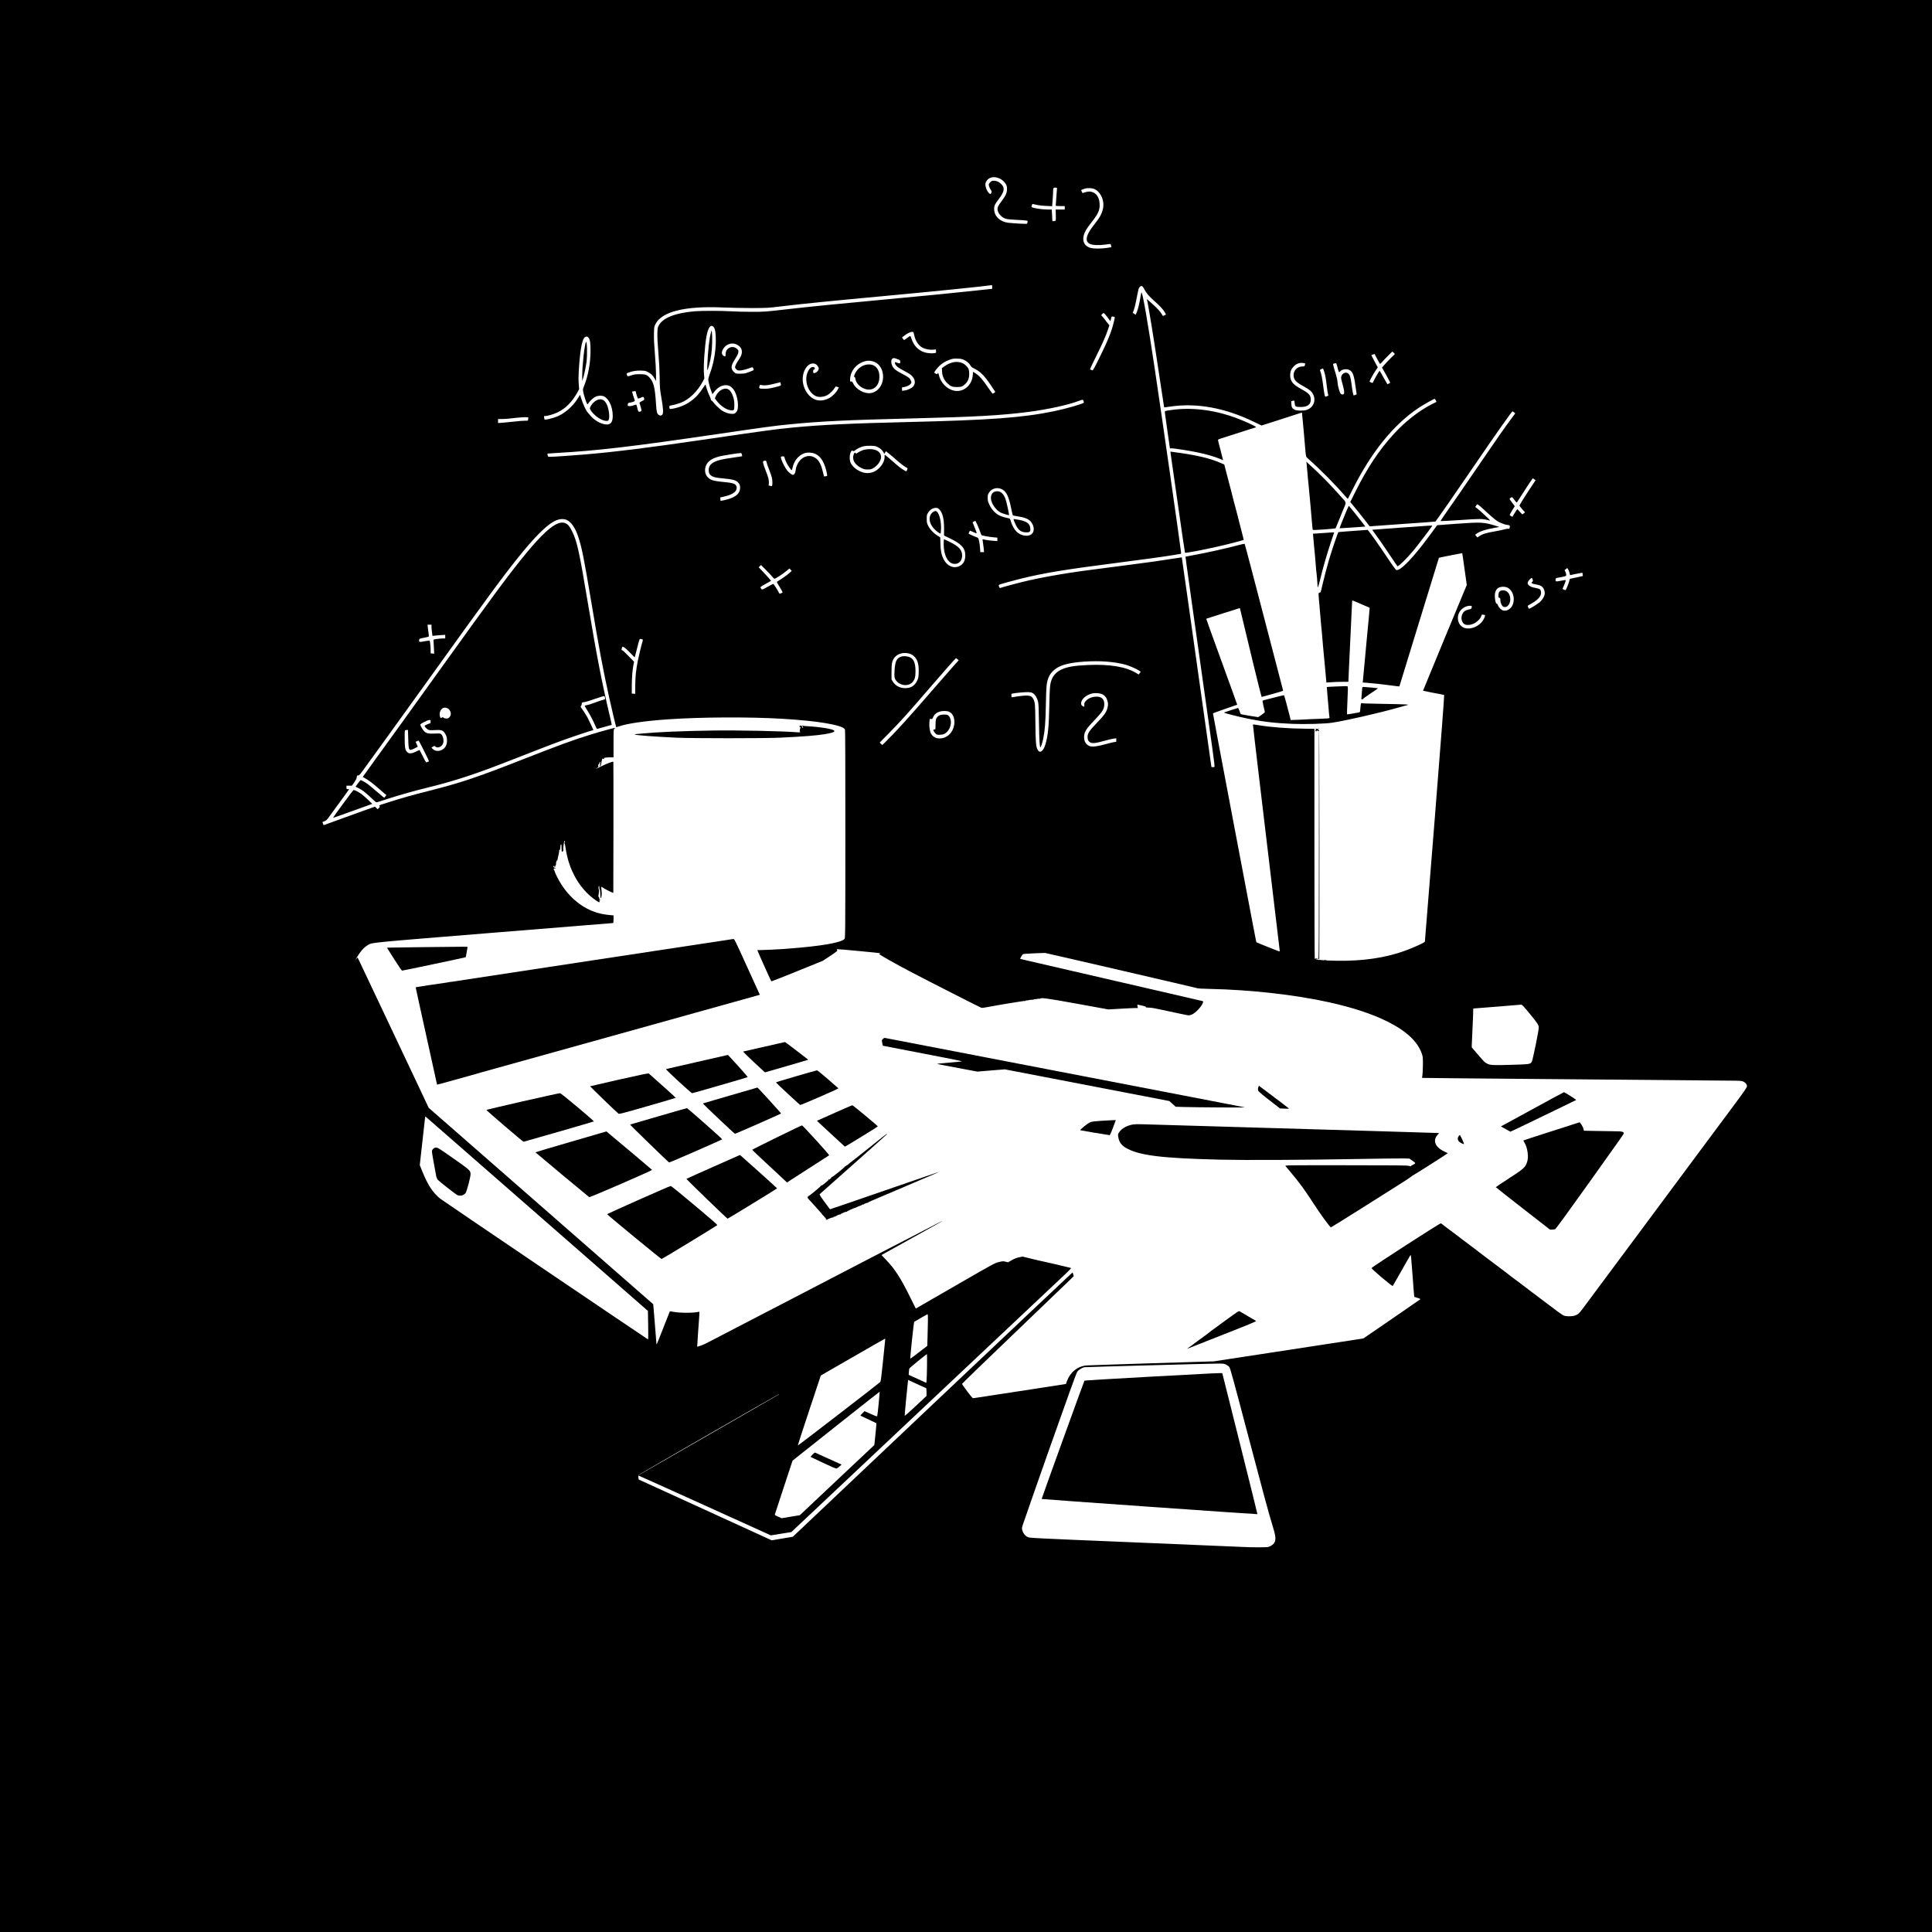 <?xml version="1.0" standalone="no"?>
<!DOCTYPE svg PUBLIC "-//W3C//DTD SVG 20010904//EN"
 "http://www.w3.org/TR/2001/REC-SVG-20010904/DTD/svg10.dtd">
<svg version="1.0" xmlns="http://www.w3.org/2000/svg"
 width="4500pt" height="4500pt" viewBox="0 0 4500 4500"
 preserveAspectRatio="xMidYMid meet">
<g transform="translate(0,4500) scale(0.1,-0.1)"
fill="#000000" stroke="none">
<path d="M0 22500 l0 -22500 22500 0 22500 0 0 22500 0 22500 -22500 0 -22500
0 0 -22500z m23275 18345 c65 -28 119 -76 153 -134 22 -38 27 -58 27 -116 0
-86 -32 -158 -126 -280 -79 -102 -103 -155 -94 -203 10 -56 40 -106 89 -149
68 -60 122 -73 341 -83 105 -5 209 -12 232 -16 41 -6 42 -7 36 -38 -3 -17 -8
-34 -12 -38 -7 -7 -286 7 -425 22 -201 21 -340 152 -341 320 0 80 13 107 111
237 126 166 142 252 63 338 -51 55 -114 85 -180 85 -45 0 -55 -4 -85 -34 -19
-19 -34 -43 -34 -54 0 -32 29 -105 52 -129 20 -22 20 -49 -1 -82 -25 -38 -103
65 -123 161 -13 62 -8 90 24 138 58 86 175 108 293 55z m1345 -227 c0 -7 -7
-98 -15 -203 -8 -104 -15 -196 -15 -202 0 -10 28 -13 105 -13 l105 0 0 -40 0
-40 -106 0 -105 0 3 -130 c3 -140 3 -140 -52 -140 l-28 0 -7 135 -7 135 -102
0 c-138 0 -343 33 -368 58 -4 4 -2 23 5 41 10 28 16 32 37 27 14 -3 54 -13 90
-21 36 -8 128 -18 206 -21 l141 -7 11 154 c7 85 12 175 12 201 0 69 6 78 51
78 25 0 39 -5 39 -12z m853 -14 c95 -32 180 -136 212 -259 29 -112 16 -222
-40 -340 -32 -68 -55 -101 -200 -290 -155 -203 -176 -344 -58 -397 66 -30 213
-35 362 -14 62 10 115 15 118 12 3 -2 8 -20 13 -39 l7 -35 -103 -16 c-134 -21
-310 -21 -385 0 -140 39 -197 154 -153 305 22 76 63 144 167 277 164 210 201
287 200 422 -1 231 -149 357 -343 290 -30 -10 -55 -18 -56 -17 -8 11 -35 70
-32 71 5 5 92 35 113 39 47 10 135 6 178 -9z m-2363 -2287 l0 -44 -337 -36
c-507 -56 -1131 -117 -2098 -207 -1176 -109 -1786 -170 -2375 -237 -493 -56
-496 -56 -790 -56 -162 0 -378 5 -480 12 -229 14 -685 14 -845 1 -460 -39
-749 -154 -843 -334 -24 -46 -27 -63 -30 -186 -3 -91 5 -238 23 -450 18 -207
28 -404 30 -575 3 -247 5 -271 41 -475 43 -252 49 -357 20 -389 -24 -27 -56
-27 -89 -1 -36 29 -46 71 -57 250 -24 383 -55 509 -147 611 -64 71 -101 84
-233 83 -97 0 -128 -4 -194 -27 -44 -14 -83 -24 -87 -22 -4 3 -12 19 -18 36
-10 29 -9 31 26 46 92 38 193 55 302 51 97 -3 111 -6 167 -37 74 -39 113 -78
153 -151 l31 -55 0 162 c0 89 -12 300 -26 470 -18 214 -25 357 -22 468 3 153
4 163 32 220 145 298 690 433 1581 393 160 -7 457 -13 660 -13 362 1 376 1
680 38 567 67 1148 125 2570 257 1033 96 2176 212 2348 239 4 0 7 -18 7 -42z
m3505 7 c9 -9 26 -37 39 -63 42 -83 115 -168 226 -266 134 -118 218 -208 253
-273 l26 -49 -36 -17 c-19 -9 -36 -16 -38 -14 -1 2 -12 20 -24 40 -38 63 -100
131 -223 242 -64 58 -119 106 -122 106 -3 0 -3 -6 -1 -12 24 -68 170 -971 310
-1918 48 -322 88 -586 90 -588 1 -2 65 6 141 18 619 91 1279 -29 1953 -357
l175 -84 160 51 c89 28 222 71 296 95 396 129 482 156 485 153 1 -2 10 -88 19
-193 9 -104 18 -208 21 -230 2 -22 6 -71 10 -110 3 -38 8 -92 10 -120 3 -27
10 -106 15 -175 18 -205 16 -196 62 -238 301 -266 638 -607 896 -906 18 -21
35 -37 36 -35 2 2 51 99 109 215 434 868 953 1511 1533 1899 112 75 359 215
380 215 5 0 18 -16 27 -35 l16 -35 -119 -60 c-293 -150 -614 -402 -873 -685
-346 -379 -616 -785 -898 -1349 l-119 -239 43 -51 c63 -74 240 -294 331 -414
l78 -102 62 5 c33 4 377 28 764 55 387 26 705 50 706 52 41 48 445 631 901
1298 530 777 878 1269 895 1269 3 0 18 -10 34 -23 l29 -24 -110 -149 c-153
-206 -312 -434 -728 -1043 -405 -594 -591 -863 -778 -1128 -71 -101 -126 -186
-123 -189 3 -3 207 8 453 24 465 32 523 32 651 -2 29 -7 52 -10 50 -7 -7 16
-242 234 -292 272 l-55 42 22 33 c22 33 22 33 50 17 16 -9 100 -83 186 -163
185 -172 258 -228 337 -258 33 -13 68 -27 79 -31 11 -5 40 -11 65 -15 65 -8
73 -15 64 -59 -6 -33 -9 -37 -30 -32 -14 4 -55 -3 -92 -14 -37 -11 -130 -31
-208 -44 -225 -39 -301 -62 -381 -116 l-42 -29 -26 31 -27 32 24 18 c77 61
222 108 463 150 l80 14 -70 22 c-302 92 -344 94 -935 52 -245 -17 -445 -32
-446 -33 -15 -26 -259 -352 -344 -462 -301 -384 -518 -595 -603 -583 -16 2
-68 71 -207 279 -179 268 -395 576 -442 630 l-23 27 -335 -24 c-184 -13 -340
-26 -346 -28 -12 -5 -155 -427 -218 -641 -55 -188 -112 -406 -151 -575 -45
-198 -42 -187 -70 -194 -31 -8 -31 12 0 -327 13 -151 27 -310 30 -354 8 -92
12 -142 20 -205 2 -25 7 -79 10 -120 4 -41 8 -93 10 -115 2 -22 7 -76 10 -120
3 -44 8 -91 10 -105 2 -14 18 -187 36 -385 17 -198 32 -361 33 -362 0 0 51 3
111 7 61 5 176 9 256 9 l145 1 12 278 c12 271 72 1542 75 1592 1 14 6 25 10
24 5 0 96 -39 203 -85 l195 -84 -6 -85 c-4 -47 -11 -128 -16 -180 -11 -114
-20 -204 -34 -355 -27 -309 -96 -1040 -100 -1076 l-5 -46 92 -6 c145 -11 376
-36 576 -63 101 -14 185 -24 186 -22 2 1 209 676 460 1498 252 822 459 1496
461 1498 5 5 539 110 543 107 2 -1 26 -168 54 -371 l52 -369 -511 -1230 c-280
-676 -509 -1231 -508 -1233 3 -3 380 -79 436 -87 25 -4 50 -10 56 -13 6 -5
-72 -1031 -218 -2868 -125 -1574 -229 -2869 -231 -2878 -4 -20 -267 -140 -463
-211 -458 -166 -987 -243 -1595 -233 -198 3 -251 7 -266 18 -13 11 -16 11 -10
2 7 -11 -3 -12 -50 -6 -33 4 -74 7 -91 6 -18 0 -33 3 -33 8 0 5 -9 7 -20 5
-11 -2 -18 0 -15 5 6 9 24 8 42 -3 9 -5 11 -3 7 6 -3 9 -18 14 -39 13 -18 0
-31 -4 -28 -8 2 -5 1 -8 -4 -8 -4 0 -8 1207 -8 2682 l0 2683 -215 2 c-405 4
-797 34 -1094 83 -66 11 -121 19 -123 16 -2 -2 55 -493 126 -1092 72 -599 211
-1773 311 -2609 99 -836 182 -1535 185 -1552 4 -23 2 -33 -7 -33 -12 0 -526
205 -534 213 -5 5 -9 24 -549 2870 -257 1353 -465 2460 -463 2462 6 6 516 187
565 201 2 0 -161 450 -361 1000 -200 549 -363 1000 -361 1002 1 1 178 58 393
126 l391 123 51 -211 c27 -116 140 -582 249 -1036 110 -454 203 -824 208 -823
6 1 121 32 257 70 154 42 245 71 242 78 -2 6 -203 776 -446 1711 -243 934
-445 1703 -450 1707 -4 4 -92 -15 -196 -43 -239 -64 -708 -168 -974 -216 -113
-21 -206 -39 -208 -40 -3 -1 116 -850 622 -4439 46 -324 60 -452 52 -458 -6
-4 -24 -6 -41 -5 l-29 3 -163 1155 c-350 2491 -525 3725 -527 3728 -2 1 -99
-13 -217 -32 -261 -43 -533 -81 -999 -141 -1105 -142 -1261 -164 -1635 -226
-318 -53 -634 -117 -885 -179 -181 -45 -447 -118 -492 -135 -21 -8 -48 63 -28
75 20 12 314 94 520 145 527 129 1030 212 2225 365 657 84 1088 144 1336 185
81 14 149 25 153 25 3 0 6 11 6 24 0 47 -472 3345 -620 4326 -152 1016 -266
1676 -300 1738 -4 8 -15 -34 -24 -92 -27 -165 -63 -313 -90 -372 l-25 -55 -34
23 -34 22 24 58 c13 32 37 129 54 216 56 287 60 304 85 328 27 28 46 30 69 8z
m-821 -712 l70 -94 12 51 c6 29 14 54 17 57 3 3 21 2 41 -1 40 -8 40 5 5 -140
-51 -213 -141 -435 -340 -836 -118 -238 -142 -280 -157 -274 -9 4 -25 10 -34
12 -10 3 -18 10 -18 17 0 6 61 135 136 286 159 322 220 460 275 618 l39 115
-23 26 c-13 14 -43 53 -67 86 -24 33 -56 74 -72 91 l-29 31 22 27 c12 15 28
26 37 24 9 -2 48 -45 86 -96z m-9176 -225 c39 -42 55 -135 55 -317 -1 -264
-51 -539 -139 -775 -21 -55 -37 -116 -37 -136 1 -46 36 -183 71 -271 l27 -70
20 28 c81 113 170 173 269 181 72 6 128 -16 178 -70 67 -72 117 -215 125 -357
6 -114 -6 -167 -48 -209 -27 -27 -37 -31 -88 -31 -64 0 -150 26 -220 67 -54
31 -178 148 -217 204 -15 22 -33 39 -40 39 -8 0 -14 8 -14 19 0 10 -18 56 -39
102 -22 46 -49 118 -61 159 -12 41 -24 81 -26 89 -3 8 -25 -19 -53 -65 -165
-266 -395 -430 -690 -489 -92 -19 -101 -16 -101 37 0 24 5 28 38 34 67 11 154
35 221 60 200 75 398 266 523 504 l34 65 -9 105 c-16 166 17 653 58 876 38
206 99 289 163 221z m4675 -191 c31 -143 102 -248 205 -300 62 -31 169 -49
243 -41 l57 7 4 -40 c3 -38 1 -41 -26 -46 -45 -9 -127 -7 -191 5 -169 31 -296
149 -356 331 -25 76 -20 76 -109 9 -30 -23 -58 -41 -62 -41 -3 0 -16 13 -28
30 l-21 29 53 42 c64 51 142 89 184 89 30 0 31 -1 47 -74z m-7584 -62 c34 -43
46 -126 45 -309 0 -282 -57 -590 -152 -820 -28 -68 -28 -72 -16 -139 15 -79
69 -245 88 -271 12 -16 14 -15 34 17 27 44 108 120 151 142 49 26 120 36 173
25 133 -29 239 -235 240 -466 0 -150 -50 -211 -163 -199 -125 13 -268 97 -367
216 -29 36 -61 74 -71 85 -28 34 -109 217 -133 303 -13 45 -26 82 -30 82 -5 0
-8 -4 -8 -9 0 -5 -27 -50 -61 -100 -113 -170 -287 -318 -456 -390 -116 -49
-303 -90 -303 -66 0 7 -3 27 -6 44 -6 29 -5 31 22 31 59 0 202 42 291 85 191
93 341 245 467 475 l35 65 -9 120 c-7 79 -7 179 0 295 26 444 70 713 127 781
32 38 74 39 102 3z m3441 -155 c87 -39 130 -98 130 -176 0 -56 -22 -107 -80
-193 -47 -68 -79 -136 -80 -163 0 -10 13 -32 29 -48 26 -25 37 -29 86 -29 50
0 172 33 277 75 12 5 21 -2 33 -25 10 -20 13 -36 8 -41 -5 -5 -54 -26 -109
-46 -88 -33 -110 -37 -200 -37 -96 -1 -102 0 -138 28 -21 16 -44 44 -52 62
-30 71 -14 123 82 275 40 63 58 102 61 134 5 40 3 47 -26 74 -60 56 -130 63
-199 21 -46 -28 -69 -72 -71 -132 0 -28 -3 -53 -5 -56 -13 -12 -57 12 -71 38
-20 39 -12 86 26 143 68 103 194 144 299 96z m15313 -197 l27 -28 -91 -89
c-50 -50 -118 -121 -150 -158 l-60 -69 27 -46 c50 -84 164 -297 164 -304 0
-11 -61 -40 -68 -33 -4 4 -38 64 -77 134 -38 71 -77 139 -86 152 l-16 24 -42
-65 c-22 -36 -58 -99 -79 -140 -20 -41 -38 -77 -39 -78 -3 -7 -73 22 -73 30 0
19 82 170 135 248 l56 84 -26 46 c-14 25 -48 88 -75 141 l-49 97 37 14 37 14
59 -110 c32 -61 62 -115 66 -120 5 -5 23 9 41 30 48 57 242 254 249 254 3 0
18 -13 33 -28z m-11562 -146 c59 -22 64 -26 67 -56 5 -48 -8 -54 -68 -31 -30
11 -56 19 -58 16 -2 -2 1 -20 8 -39 16 -51 75 -96 221 -171 93 -49 140 -79
173 -114 72 -78 84 -167 31 -236 -33 -44 -134 -93 -207 -101 l-58 -7 0 41 0
40 48 7 c61 8 131 43 155 77 20 26 20 28 2 73 -21 56 -56 83 -198 156 -142 72
-199 116 -231 180 -33 67 -35 140 -6 169 26 26 44 25 121 -4z m1550 -18 c67
-31 128 -83 155 -134 14 -27 34 -43 81 -66 144 -68 242 -167 400 -404 l96
-144 -24 -19 c-13 -11 -30 -20 -36 -21 -7 0 -58 67 -113 149 -114 171 -199
267 -285 323 l-60 39 -7 -82 c-20 -238 -220 -403 -434 -359 -169 34 -316 186
-357 367 -13 53 -15 56 -26 36 -11 -22 -12 -22 -46 -6 -19 9 -35 19 -35 23 0
18 63 102 113 150 72 71 150 118 252 153 70 24 92 27 175 24 77 -2 106 -8 151
-29z m-2127 -33 c137 -36 228 -154 243 -319 19 -215 -111 -401 -296 -423 -142
-17 -332 89 -397 223 -23 47 -29 53 -50 48 -23 -6 -24 -4 -24 43 0 163 100
317 253 393 100 49 178 59 271 35z m10074 -49 c3 -3 1 -20 -4 -38 -9 -32 -11
-33 -67 -35 -147 -4 -239 -154 -178 -289 25 -54 79 -99 205 -167 145 -79 198
-123 232 -193 72 -148 6 -308 -150 -361 -74 -25 -228 -24 -281 3 -56 28 -74
58 -77 133 l-3 65 33 9 c18 6 35 8 37 5 3 -2 8 -32 11 -65 8 -76 21 -83 142
-83 154 0 232 57 232 169 0 106 -38 148 -226 251 -192 105 -254 183 -254 320
0 85 25 147 85 207 62 61 123 85 204 79 29 -3 56 -7 59 -10z m-11390 -23 c28
-17 62 -71 62 -98 -1 -47 -60 -105 -107 -105 -20 0 -23 5 -23 39 0 30 4 40 20
44 24 6 27 42 4 51 -57 22 -108 -15 -149 -106 -89 -197 -1 -469 180 -561 76
-38 196 -27 289 28 51 30 136 117 160 164 12 22 22 31 33 27 8 -3 26 -9 39
-12 l23 -6 -26 -51 c-33 -66 -134 -167 -199 -200 -181 -92 -341 -70 -468 63
-167 175 -199 459 -71 645 63 93 159 125 233 78z m12127 -5 c14 -66 48 -178
55 -178 4 0 15 10 26 21 43 49 144 64 211 32 79 -37 110 -118 143 -368 11 -82
23 -162 26 -176 5 -23 2 -28 -27 -38 -17 -6 -35 -11 -39 -11 -10 0 -28 91 -50
260 -20 160 -39 220 -78 250 -57 46 -144 6 -162 -74 -7 -32 -2 -61 26 -158 41
-144 52 -221 34 -243 -18 -22 -57 -18 -75 8 -28 39 -66 179 -71 261 -4 52 -18
119 -39 186 -34 106 -65 219 -65 238 0 10 23 17 62 21 11 1 19 -10 23 -31z
m-292 -165 c27 -84 37 -145 62 -350 9 -72 20 -147 25 -165 6 -18 10 -36 10
-39 0 -7 -55 -29 -70 -29 -13 0 -29 80 -54 281 -22 168 -42 264 -70 330 -5 10
3 20 26 31 18 9 36 17 40 17 4 1 18 -34 31 -76z m-12654 -308 c1 -18 -16 -24
-142 -55 -114 -28 -162 -35 -244 -35 -119 0 -131 6 -114 58 l12 34 51 -9 c63
-12 156 1 313 41 l110 28 7 -21 c3 -12 6 -30 7 -41z m-3379 -163 c0 -21 39
-143 50 -155 3 -4 32 4 64 19 62 28 70 26 80 -21 6 -29 3 -31 -54 -59 -47 -22
-59 -33 -54 -45 15 -37 44 -148 44 -167 0 -23 -17 -34 -53 -34 -19 0 -24 10
-41 80 -10 44 -22 83 -26 85 -4 2 -30 -5 -59 -15 -67 -26 -141 -27 -141 -2 0
43 12 62 39 62 31 0 118 28 126 40 3 4 -2 24 -10 43 -8 19 -23 66 -34 105
l-19 71 21 4 c51 10 67 7 67 -11z m10429 -214 c6 -17 8 -35 4 -39 -32 -30
-425 -142 -696 -198 -729 -150 -1484 -206 -3387 -251 -1347 -32 -2025 -64
-2710 -130 -393 -38 -598 -66 -2085 -284 -1290 -189 -2005 -278 -2735 -341
-323 -27 -734 -55 -816 -55 -52 0 -52 0 -59 36 -3 20 -5 37 -3 39 2 1 95 8
208 14 968 55 1760 148 3755 441 1069 157 1325 192 1655 224 745 74 1348 103
2905 141 1437 35 2032 68 2675 150 457 59 924 161 1180 258 87 33 96 33 109
-5z m-12933 -395 c-3 -8 -6 -26 -6 -39 0 -23 -2 -24 -83 -24 -46 0 -155 -9
-243 -20 -87 -10 -207 -22 -266 -26 l-108 -7 0 47 0 46 98 0 c54 0 152 7 217
16 136 18 314 31 363 25 24 -2 32 -7 28 -18z m8134 -675 c62 -29 113 -75 139
-126 l18 -34 19 31 20 31 79 -64 c44 -34 121 -100 170 -145 78 -71 215 -173
249 -184 7 -3 5 -16 -6 -41 l-18 -37 -32 17 c-67 34 -146 94 -268 203 -69 61
-143 124 -165 140 l-40 29 -2 -60 c-2 -81 -47 -172 -122 -247 -111 -110 -245
-146 -388 -103 -130 40 -255 143 -287 239 -20 59 -20 148 -1 203 22 62 32 71
60 58 20 -9 29 -7 54 15 17 14 54 37 83 51 91 44 153 56 273 53 94 -2 118 -6
165 -29z m-1448 -161 c135 -61 226 -221 272 -478 6 -36 6 -36 -31 -42 -20 -4
-39 -5 -40 -3 -2 2 -15 52 -28 110 -31 139 -81 242 -141 295 -108 95 -254 93
-363 -5 -66 -59 -119 -164 -128 -254 -6 -65 -33 -110 -66 -110 -24 0 -91 51
-130 98 -46 57 -120 198 -140 269 -17 57 -13 63 43 63 23 0 29 -5 34 -32 8
-46 57 -146 104 -216 62 -91 66 -92 81 -19 34 162 137 290 274 339 74 26 183
20 259 -15z m-1711 -17 c4 -19 7 -36 5 -37 -1 -1 -98 -16 -216 -33 -241 -34
-348 -59 -423 -96 -100 -50 -140 -106 -140 -195 0 -67 22 -109 72 -137 55 -31
102 -40 281 -57 199 -19 266 -36 319 -81 47 -40 65 -88 59 -154 -13 -134 -125
-216 -367 -270 -47 -10 -86 -18 -88 -17 -1 1 -3 20 -5 41 l-3 39 80 18 c161
35 264 90 291 154 18 44 18 69 -1 104 -25 50 -91 67 -357 91 -64 6 -147 20
-184 31 -128 40 -196 143 -180 272 19 144 125 234 336 287 93 23 450 79 490
77 19 -2 26 -9 31 -37z m574 -177 c3 -21 29 -96 57 -166 64 -164 78 -216 78
-299 0 -92 -3 -98 -49 -86 l-38 10 5 53 c6 70 -10 131 -74 295 -64 162 -75
216 -48 223 51 13 62 8 69 -30z m17912 -418 c1 0 -32 -50 -73 -110 -97 -141
-304 -469 -304 -481 0 -5 29 -43 65 -84 l66 -74 -28 -23 c-15 -12 -31 -22 -35
-23 -4 0 -30 27 -59 60 -29 33 -55 60 -58 60 -4 0 -31 -40 -61 -89 l-54 -89
-27 14 c-15 8 -31 19 -34 24 -4 6 21 55 55 110 l62 100 -61 81 c-34 44 -61 84
-61 88 0 10 45 41 57 41 5 0 31 -30 58 -66 46 -60 51 -64 63 -47 7 10 62 95
121 188 59 94 138 214 175 268 l68 97 31 -22 c18 -12 33 -22 34 -23z m-12426
-213 c103 -54 157 -170 214 -457 16 -77 31 -144 35 -148 4 -4 52 -15 106 -23
204 -30 291 -73 346 -170 62 -112 42 -226 -48 -266 -94 -41 -236 -5 -321 82
-51 52 -105 152 -129 238 -15 53 -21 63 -43 68 -185 38 -263 74 -348 160 -44
45 -74 88 -105 151 -38 79 -42 95 -43 164 0 67 3 81 30 124 63 101 196 135
306 77z m-1461 -469 c75 -76 110 -221 109 -448 l-1 -159 119 -57 c286 -135
377 -234 376 -409 0 -120 -47 -204 -137 -246 -137 -64 -288 2 -368 160 -50
100 -70 194 -74 359 l-4 149 -73 47 c-95 63 -170 145 -210 228 -29 61 -32 77
-32 159 0 83 2 94 30 140 43 69 112 114 177 114 45 0 54 -4 88 -37z m-8675
-246 c103 -49 195 -184 264 -392 83 -249 132 -495 301 -1505 181 -1084 278
-1598 420 -2241 65 -293 157 -679 163 -685 2 -2 37 7 78 21 189 65 601 123
1124 160 772 53 1882 59 2650 14 848 -49 1420 -146 1475 -249 8 -14 10 -736
10 -2441 -1 -2417 -2 -2421 -22 -2441 -87 -87 -541 -165 -1298 -223 -41 -3
-100 -7 -130 -10 -76 -7 -472 -25 -542 -25 l-58 0 19 -47 c10 -27 31 -75 46
-108 16 -33 79 -175 141 -315 62 -140 117 -256 122 -258 5 -1 277 105 603 238
l594 241 173 114 c154 103 171 117 162 135 -5 10 -10 20 -10 22 0 7 1010 -89
1017 -95 3 -4 -1 -7 -10 -7 -9 0 -18 -4 -21 -9 -7 -11 395 -239 709 -403 454
-238 1651 -847 1675 -853 14 -3 95 8 180 25 231 45 819 141 830 135 5 -3 12 0
15 5 4 6 19 10 33 9 15 -2 32 0 39 4 6 4 22 7 34 7 50 1 84 6 97 13 7 5 22 7
35 6 12 -1 30 1 40 6 9 4 24 4 33 1 9 -4 22 -2 28 3 32 27 145 11 861 -118
l730 -133 275 16 c151 9 306 16 343 16 l69 0 -7 41 c-7 40 -6 42 16 36 13 -3
59 -13 102 -22 51 -11 77 -22 77 -31 0 -11 17 -14 71 -14 43 0 130 -13 227
-35 387 -84 676 -145 696 -145 13 0 43 7 69 16 83 28 242 195 266 281 9 30 8
31 -32 41 -76 19 -3858 892 -4042 934 -99 22 -182 42 -184 44 -2 1 11 27 28
57 31 54 31 54 88 60 56 6 447 23 468 20 34 -4 3498 -806 3530 -818 28 -10
117 -15 305 -19 953 -20 1983 -136 2775 -311 557 -124 1004 -271 1366 -452
442 -220 706 -471 800 -758 21 -64 22 -87 21 -257 -1 -103 -7 -210 -12 -239
-6 -29 -8 -54 -6 -56 2 -2 1616 -17 3587 -33 1971 -16 3647 -31 3724 -32 127
-3 144 -6 183 -28 44 -25 72 -63 72 -97 0 -34 -39 -90 -361 -524 -178 -239
-405 -544 -505 -679 -100 -135 -231 -311 -291 -391 -144 -195 -854 -1151
-1118 -1505 -115 -155 -271 -365 -346 -466 -300 -404 -1137 -1529 -1208 -1624
-82 -110 -110 -133 -184 -158 -61 -20 -191 -21 -248 -1 -23 9 -94 55 -157 103
-63 48 -127 96 -142 107 -15 11 -39 29 -54 40 -69 50 -343 258 -361 273 -11 9
-32 25 -46 34 -14 9 -32 23 -40 30 -8 7 -24 20 -35 28 -12 8 -93 69 -179 135
-87 66 -177 133 -199 149 -23 16 -43 32 -46 35 -5 7 -186 144 -224 171 -11 8
-35 26 -52 40 -17 14 -41 32 -54 40 -12 8 -54 40 -94 71 -39 30 -116 88 -171
129 -55 41 -116 87 -135 102 -19 16 -39 32 -45 36 -110 81 -217 161 -241 181
-17 14 -41 33 -54 41 -12 8 -41 30 -64 48 -22 17 -45 36 -51 40 -5 4 -91 68
-190 142 -99 74 -189 142 -199 152 -11 10 -27 20 -37 23 -20 7 -1614 -1023
-1614 -1042 0 -23 482 -430 495 -417 4 5 96 167 205 359 108 193 201 354 206
359 13 14 16 -17 49 -459 16 -231 33 -441 36 -466 l5 -46 75 -23 c59 -19 72
-26 62 -36 -7 -6 -308 -214 -668 -461 l-655 -449 -1740 -267 -1740 -266 -1455
-45 c-800 -25 -1483 -48 -1516 -51 -204 -18 -374 -153 -451 -360 l-26 -71
-206 -33 c-113 -17 -222 -34 -241 -37 -19 -2 -64 -9 -100 -15 -36 -6 -81 -13
-100 -16 -55 -7 -1461 -223 -1496 -229 -30 -6 -35 -1 -154 156 -67 89 -123
168 -124 174 0 7 546 536 1214 1175 668 640 1254 1202 1302 1250 l87 86 -12
43 c-6 23 -14 42 -18 42 -4 0 -1471 -1385 -3260 -3077 l-3253 -3078 -245 -41
-246 -42 -1550 709 -1550 708 -5 46 c-3 25 -2 45 3 45 4 0 700 -313 1545 -696
l1537 -697 238 39 238 38 3118 2936 c1715 1614 3184 2997 3264 3073 81 76 141
140 134 142 -29 10 -649 155 -662 155 -8 0 -117 25 -242 56 l-226 55 -81 -17
c-58 -12 -106 -31 -169 -66 l-88 -50 -58 14 c-53 14 -64 13 -152 -7 -93 -21
-106 -28 -924 -499 -456 -263 -872 -503 -922 -532 l-93 -53 -135 272 c-217
440 -352 648 -559 864 l-105 110 707 393 c962 535 961 535 -45 12 -378 -196
-700 -363 -715 -369 -15 -7 -920 -477 -2010 -1044 -1091 -568 -2011 -1045
-2045 -1061 -35 -17 -90 -38 -124 -48 l-61 -19 8 117 c4 64 8 133 9 152 6 89
17 249 28 392 11 141 11 157 -3 154 -105 -31 -452 -31 -599 -1 -52 10 -77 12
-82 4 -3 -6 -70 -176 -149 -377 -78 -202 -146 -371 -151 -377 -6 -5 -9 -1 -10
10 0 11 -17 222 -37 468 l-37 448 -2615 2288 -2615 2287 -181 384 c-100 212
-457 968 -794 1680 -337 712 -629 1329 -648 1369 -32 70 -35 74 -49 55 -38
-52 -42 -56 -22 -19 90 160 182 266 278 323 103 60 -16 48 2927 287 1524 124
2776 225 2783 225 7 0 11 29 11 89 l0 89 -67 6 c-121 11 -216 28 -303 53 -354
102 -667 359 -882 722 -52 88 -115 219 -120 249 -2 9 -6 19 -10 22 -3 3 -8 14
-10 25 -2 16 2 19 20 18 12 -2 22 2 22 8 0 5 -4 8 -9 5 -5 -3 -20 3 -32 14
-13 11 -19 19 -12 20 6 0 14 8 16 18 3 9 5 4 6 -13 1 -23 3 -27 11 -15 5 8 10
11 10 7 0 -5 5 -5 12 -1 8 5 6 10 -8 15 -17 7 -17 8 -1 8 12 1 17 9 17 30 0
44 11 91 21 85 5 -2 11 5 13 18 3 13 7 34 10 48 3 14 12 55 20 92 9 37 13 75
10 85 -5 14 -4 15 4 4 8 -11 12 -6 18 25 4 21 8 53 8 71 1 17 4 29 8 27 3 -2
9 2 11 8 3 7 6 -29 6 -79 1 -73 4 -93 15 -93 14 0 31 28 27 45 -4 17 -3 59 4
100 3 22 8 53 10 69 6 40 26 60 23 23 -1 -15 -7 -27 -13 -27 -6 0 -7 -3 0 -8
12 -9 13 -13 31 -130 73 -489 313 -916 659 -1172 107 -80 139 -93 129 -54 -5
19 -2 24 12 25 17 1 17 2 2 6 -12 3 -18 14 -18 31 0 15 -5 34 -10 42 -8 13
-10 12 -10 -4 0 -11 -2 -17 -4 -15 -3 2 1 45 9 94 8 52 9 91 4 93 -12 5 -11
79 1 87 6 4 10 -11 10 -39 0 -24 4 -46 10 -48 5 -1 10 -44 11 -95 1 -51 5 -97
9 -103 12 -19 31 78 25 128 -13 116 -13 142 -2 135 7 -4 37 -22 67 -42 30 -19
88 -49 130 -67 l75 -33 3 1526 c1 840 0 1528 -2 1530 -10 11 -163 -47 -275
-103 -69 -35 -127 -62 -129 -59 -3 2 3 8 13 12 35 13 52 38 41 57 -9 13 -7 20
6 29 9 7 18 24 20 37 1 13 8 25 13 27 14 4 6 -90 -9 -99 -6 -4 -6 -8 -1 -8 22
0 32 17 38 64 9 66 29 134 34 119 6 -16 29 -17 39 -1 4 7 3 8 -4 4 -7 -4 -12
-3 -12 2 0 12 74 22 161 22 l69 0 0 323 c0 312 1 325 20 342 11 10 19 20 17
22 -6 5 -368 -94 -585 -162 -383 -118 -740 -249 -1537 -562 -1089 -428 -1473
-557 -2210 -743 -395 -100 -628 -166 -943 -266 -235 -75 -227 -71 -212 -90 11
-12 8 -20 -15 -44 l-29 -30 -31 30 -32 31 -294 -105 c-162 -57 -429 -154 -594
-215 -164 -61 -302 -111 -305 -111 -6 0 -32 72 -27 75 1 1 22 9 47 18 37 14
55 31 101 95 31 42 149 204 262 359 114 155 207 285 207 288 0 3 -13 5 -30 5
-28 0 -30 2 -30 40 l0 40 64 0 63 0 53 74 c32 45 54 87 57 108 5 50 11 60 35
56 19 -3 36 14 94 92 133 180 882 1217 1494 2070 1407 1961 1751 2430 2135
2910 360 449 629 724 822 836 113 67 230 82 318 41z m9554 -99 c21 -46 51
-119 66 -163 16 -44 31 -84 35 -88 11 -12 185 -45 283 -52 l87 -7 0 -40 0 -41
-95 7 c-53 3 -130 13 -172 21 -42 8 -77 14 -79 12 -1 -1 4 -36 11 -77 7 -41
15 -108 19 -147 l6 -73 -43 0 -44 0 -6 93 c-3 50 -13 125 -22 165 -15 63 -21
75 -43 83 -77 27 -202 84 -202 92 0 9 29 67 34 67 2 0 37 -15 77 -34 52 -25
75 -31 77 -22 2 7 -20 66 -47 131 -28 66 -49 120 -48 121 4 3 62 33 65 34 2 0
20 -37 41 -82z m-4777 -1214 c24 -29 48 -53 55 -54 26 -1 195 109 291 189 l60
50 26 -28 27 -28 -57 -52 c-46 -42 -181 -137 -279 -196 -16 -10 -13 -18 27
-80 25 -39 57 -94 72 -122 l26 -52 -29 -16 c-41 -21 -45 -20 -65 21 -27 57
-117 194 -127 194 -5 0 -66 -32 -136 -71 -132 -73 -127 -73 -155 -25 -13 24
-9 27 135 108 l107 60 -39 46 c-21 26 -86 97 -144 158 l-106 111 27 26 27 27
107 -107 c59 -58 126 -130 150 -159z m18567 111 c5 -16 12 -42 15 -56 l6 -26
102 22 c57 12 122 25 144 28 l41 7 6 -37 c4 -20 5 -39 3 -40 -2 -2 -70 -17
-152 -34 -81 -16 -149 -31 -150 -32 0 -1 -7 -24 -13 -52 -12 -48 -62 -175 -80
-203 -6 -11 -15 -10 -43 4 l-35 16 33 77 c42 98 50 131 33 131 -8 0 -59 -9
-114 -19 -109 -22 -117 -19 -113 33 3 29 6 31 73 43 179 33 175 31 175 67 0
17 -9 49 -19 69 l-19 37 31 25 31 24 18 -27 c10 -15 22 -40 27 -57z m-851
-182 c10 -33 9 -39 -10 -57 -20 -18 -20 -20 -3 -33 10 -7 35 -15 54 -19 111
-18 157 -35 188 -68 34 -37 53 -89 53 -147 0 -59 -54 -153 -120 -208 -50 -42
-226 -151 -243 -151 -10 0 -38 60 -33 69 3 5 45 30 93 57 165 93 238 190 213
284 -13 47 -28 57 -123 75 -92 18 -116 27 -155 60 -35 30 -39 52 -17 94 14 28
69 81 84 81 4 0 13 -17 19 -37z m-603 -183 c126 -48 195 -220 150 -376 -33
-113 -141 -189 -234 -164 -45 12 -103 70 -122 124 -8 21 -20 36 -29 36 -22 0
-43 91 -43 186 1 75 21 131 62 168 43 39 148 51 216 26z m-815 -447 c-1 -49
-10 -58 -71 -70 -35 -7 -74 -22 -94 -37 -94 -72 -100 -235 -12 -300 47 -35
145 -29 229 12 78 38 152 114 170 173 8 28 16 38 26 34 7 -3 25 -5 38 -5 31 0
31 -20 0 -86 -88 -189 -351 -292 -504 -197 -97 60 -133 202 -83 319 44 101
151 173 259 174 33 0 42 -4 42 -17z m-24230 -470 c0 -27 5 -86 12 -132 l11
-83 46 6 c25 3 92 9 149 13 l102 6 0 -42 0 -41 -57 -1 c-32 0 -94 -6 -138 -12
-77 -11 -80 -13 -78 -37 2 -14 6 -88 9 -165 l7 -141 -42 4 -41 4 0 82 c0 82
-14 203 -24 214 -4 3 -57 -4 -119 -15 -122 -23 -129 -21 -125 31 3 29 4 30
110 50 59 12 110 24 114 28 4 4 2 40 -4 80 -6 40 -14 101 -18 136 l-6 62 46 0
46 0 0 -47z m4922 -299 c3 -2 0 -25 -8 -51 -28 -92 -83 -319 -108 -443 -43
-218 -59 -373 -60 -578 l-1 -193 -40 3 -40 3 1 200 c0 186 17 375 44 501 l9
40 -129 132 c-71 73 -132 132 -137 132 -28 1 -33 17 -18 54 l16 37 41 -23 c22
-13 85 -70 139 -127 54 -58 100 -103 102 -100 2 2 26 90 52 194 62 250 58 238
98 230 17 -4 35 -9 39 -11z m6214 -329 c27 -8 69 -31 92 -51 92 -79 126 -187
120 -384 -3 -111 -7 -132 -31 -185 -55 -119 -135 -176 -259 -183 -133 -8 -248
48 -313 152 l-30 50 0 175 c0 198 13 261 70 335 71 93 217 131 351 91z m1115
-129 l29 -25 -111 -123 c-61 -68 -278 -316 -483 -553 -560 -648 -871 -991
-1120 -1235 l-66 -64 -30 29 -30 29 193 196 c284 287 429 448 957 1060 339
394 619 710 627 710 3 0 18 -11 34 -24z m3480 -57 c165 -13 325 -40 444 -74
95 -28 247 -95 309 -137 l36 -25 -22 -29 c-12 -16 -23 -31 -24 -33 -2 -2 -25
10 -51 27 -233 149 -625 216 -1137 192 -323 -15 -474 -41 -613 -105 -111 -51
-193 -136 -230 -239 -38 -105 -44 -177 -53 -601 -10 -501 -31 -702 -91 -905
-51 -172 -138 -222 -189 -107 -32 72 -41 198 -44 617 -4 422 -8 469 -49 550
-46 91 -124 99 -463 44 l-42 -6 -4 40 c-3 35 0 42 17 46 66 16 298 37 369 35
71 -4 88 -8 123 -32 46 -32 85 -97 109 -183 14 -49 18 -135 24 -524 7 -410 14
-527 33 -546 9 -10 46 105 66 203 39 194 53 367 61 798 9 427 15 494 55 605
26 73 61 124 125 183 69 64 147 105 272 141 215 62 645 91 969 65z m-105 -761
c63 -32 100 -80 120 -158 14 -55 15 -75 5 -129 -22 -120 -67 -186 -262 -388
-176 -182 -215 -245 -207 -338 4 -44 11 -62 33 -85 53 -55 123 -52 374 19 77
22 167 43 200 47 l61 7 0 -41 0 -40 -51 -7 c-28 -4 -123 -27 -212 -52 -178
-49 -292 -63 -351 -43 -86 28 -135 103 -136 206 0 121 41 190 238 395 199 208
232 263 232 384 0 111 -62 169 -179 169 -158 -1 -301 -99 -285 -196 7 -45 -8
-50 -50 -17 -34 27 -35 77 -1 134 38 66 128 125 230 152 73 18 183 10 241 -19z
m-3569 -407 c185 -85 155 -447 -47 -569 -67 -40 -109 -52 -180 -52 -94 1 -171
51 -207 137 -21 51 -33 171 -25 248 l7 70 30 -3 c27 -2 32 2 48 41 38 94 132
146 262 146 48 1 83 -6 112 -18z m13518 -7026 c192 -233 215 -268 215 -334 0
-70 -140 -755 -161 -790 -35 -58 -45 -60 -441 -72 -461 -14 -526 -11 -596 25
-64 33 -65 33 -229 225 l-133 154 0 51 c0 28 9 228 20 445 10 217 17 398 14
403 -3 4 5 8 18 9 13 0 259 20 548 43 289 24 536 44 550 45 22 1 53 -32 195
-204z m-24015 -3886 c916 -800 1989 -1738 2385 -2084 689 -602 1094 -957 1096
-959 0 -1 3 -151 6 -335 4 -208 2 -332 -4 -328 -110 68 -4789 3236 -4837 3275
-178 146 -286 310 -421 640 l-58 144 62 556 c35 306 64 563 64 570 0 8 7 6 21
-6 12 -10 770 -673 1686 -1473z m10003 -3276 c-2 -87 -6 -253 -9 -370 l-6
-211 -196 -151 c-107 -83 -197 -149 -199 -147 -9 9 80 851 91 858 71 44 303
177 311 177 6 1 9 -56 8 -156z m-997 -455 c-3 -24 -26 -248 -51 -498 -33 -325
-51 -459 -61 -469 -35 -36 -1919 -1487 -1922 -1480 -2 4 118 373 266 819 l270
812 744 428 c408 236 747 429 752 429 4 1 6 -18 2 -41z m976 -590 c-2 -150 -7
-301 -10 -335 l-7 -62 -205 93 -205 93 4 64 c2 35 6 72 10 82 6 16 396 335
411 337 3 0 4 -123 2 -272z m6964 28 c28 -13 63 -39 78 -58 21 -29 92 -286
410 -1494 378 -1435 515 -1942 596 -2199 75 -240 84 -331 40 -402 -22 -36 -76
-74 -134 -93 -43 -14 -367 -14 -636 0 -85 5 -1229 53 -2541 107 -2360 98
-2386 100 -2432 122 -60 29 -104 82 -123 148 -14 47 -14 59 0 110 8 32 292
843 630 1803 404 1142 626 1759 644 1785 34 49 120 102 176 110 43 5 2860 82
3101 84 128 1 144 -1 191 -23z m-7129 -485 c72 -33 137 -61 142 -61 7 0 11
-34 11 -92 l0 -93 -253 -237 c-144 -136 -253 -231 -255 -223 -3 12 58 662 74
787 l6 47 71 -33 c40 -18 131 -61 204 -95z m-961 -423 c-15 -150 -30 -280 -34
-290 -6 -14 -26 -8 -151 49 l-144 64 -51 -50 c-27 -28 -48 -52 -46 -54 3 -2
86 -42 185 -87 99 -46 183 -86 186 -89 4 -3 -5 -119 -20 -257 l-26 -252 -635
-597 c-349 -329 -740 -697 -867 -817 l-233 -220 -213 -35 -213 -36 -79 36
c-62 27 -79 39 -77 53 2 10 96 295 208 635 l204 618 1013 804 c556 442 1014
802 1016 801 2 -2 -9 -126 -23 -276z m-2341 203 c-38 -24 -3201 -1843 -3235
-1861 -14 -7 -21 -9 -17 -4 12 13 3261 1882 3272 1883 6 0 -3 -8 -20 -18z"/>
<path d="M27452 35469 c-57 -4 -152 -15 -213 -25 -99 -15 -109 -18 -109 -38 0
-11 27 -207 60 -434 33 -227 60 -414 60 -416 0 -2 8 -2 18 1 42 11 539 -70
751 -122 156 -38 298 -83 399 -124 l69 -29 -7 32 c-4 17 -18 69 -30 116 -12
47 -23 92 -25 100 -2 8 -15 58 -29 110 -14 52 -26 102 -26 111 0 11 21 22 68
36 37 11 126 39 197 63 221 71 469 151 480 154 61 15 137 41 141 48 6 9 -139
80 -326 158 -484 204 -1007 295 -1478 259z"/>
<path d="M27263 34458 c3 -13 78 -540 168 -1173 89 -632 166 -1154 170 -1159
13 -15 540 89 919 180 176 42 442 113 448 119 2 1 -22 99 -53 216 -30 118 -71
277 -91 354 -45 176 -62 242 -74 280 -5 17 -11 41 -14 55 -3 14 -17 70 -32
125 -14 55 -30 116 -34 135 -5 19 -15 60 -24 90 -49 186 -91 346 -109 417
l-21 83 -90 39 c-226 99 -505 168 -936 231 -113 17 -211 30 -219 30 -9 0 -11
-8 -8 -22z"/>
<path d="M30434 34190 c3 -30 8 -84 11 -120 3 -36 7 -85 10 -110 2 -25 7 -76
10 -115 3 -38 8 -81 10 -95 4 -24 19 -185 31 -330 2 -36 7 -78 9 -95 3 -16 7
-70 11 -120 7 -103 9 -119 23 -270 6 -60 13 -146 17 -190 3 -44 9 -83 13 -87
9 -11 519 26 530 38 4 5 28 63 54 130 25 66 74 186 107 265 97 228 101 187
-26 330 -247 280 -506 544 -734 749 l-82 74 6 -54z"/>
<path d="M31365 33108 c-65 -152 -167 -410 -163 -413 2 -1 137 8 302 19 l298
21 -72 95 c-81 106 -310 390 -314 390 -2 0 -25 -51 -51 -112z"/>
<path d="M32620 32710 c-360 -26 -656 -48 -658 -49 -1 -1 28 -43 66 -93 114
-156 224 -316 372 -539 78 -118 145 -215 149 -217 25 -9 222 184 371 363 100
120 440 567 440 578 0 10 -23 9 -740 -43z"/>
<path d="M30815 32584 c-88 -6 -177 -13 -197 -13 l-37 -1 4 -42 c2 -24 6 -74
10 -113 3 -38 10 -113 15 -165 17 -173 30 -314 35 -390 10 -136 16 -195 20
-210 2 -8 7 -60 11 -115 3 -55 8 -113 9 -130 2 -16 4 -42 4 -57 2 -61 18 -19
60 155 61 258 158 593 249 865 l78 232 -50 -1 c-28 -1 -123 -8 -211 -15z"/>
<path d="M31086 29009 c-98 -4 -179 -9 -181 -11 -1 -2 5 -93 15 -203 10 -110
21 -234 24 -275 4 -41 8 -102 11 -135 3 -33 7 -72 10 -86 6 -26 4 -27 -47 -33
-29 -3 -138 -8 -243 -11 -104 -3 -206 -7 -225 -10 -19 -2 -114 -7 -211 -10
l-177 -6 -26 108 c-42 169 -121 461 -127 467 -2 3 -29 -1 -59 -9 -30 -8 -66
-16 -80 -19 -14 -3 -59 -14 -100 -25 -41 -11 -113 -30 -160 -41 -47 -11 -91
-24 -97 -28 -10 -6 -6 -36 17 -131 17 -67 30 -129 30 -136 0 -8 -35 -38 -77
-66 l-77 -53 -200 32 c-110 18 -203 35 -207 39 -3 5 -17 38 -29 76 -13 37 -29
67 -35 67 -10 0 -289 -91 -325 -106 -19 -8 308 -92 560 -144 350 -71 630 -104
1033 -120 288 -12 759 1 922 26 313 47 1073 220 1540 352 l239 67 -64 7 c-36
3 -282 10 -547 14 -343 5 -480 10 -476 18 4 6 0 5 -9 -2 -11 -9 -17 -40 -22
-112 -7 -97 -8 -99 -34 -104 -107 -21 -274 -48 -278 -44 -2 3 3 148 11 323 12
257 13 320 3 327 -14 9 -45 8 -302 -3z"/>
<path d="M31729 28978 c0 -13 -6 -80 -12 -150 -10 -101 -10 -125 0 -117 7 6
18 7 24 3 7 -4 9 -3 6 3 -4 6 73 63 173 129 99 65 178 119 176 121 -4 5 -290
33 -333 33 -27 0 -33 -4 -34 -22z"/>
<path d="M30716 28014 c5 -19 4 -25 -5 -20 -6 4 -11 13 -11 20 0 19 -57 18
-64 -1 -5 -13 -4 -14 9 -3 11 9 15 9 15 1 0 -6 -7 -14 -15 -17 -8 -4 -15 -14
-15 -23 0 -14 2 -14 10 -1 8 12 11 13 19 1 6 -9 11 -10 15 -2 4 6 2 11 -5 11
-7 0 -10 2 -7 5 3 3 17 1 32 -4 l26 -11 0 -2644 c0 -1928 -3 -2645 -11 -2648
-7 -2 -4 -10 7 -18 11 -9 15 -10 10 -2 -4 6 -4 12 1 12 4 0 7 1208 5 2685 -1
1809 -5 2685 -12 2685 -6 0 -8 -11 -4 -26z"/>
<path d="M16562 37265 c-41 -145 -72 -419 -87 -765 -7 -154 1 -156 40 -8 48
180 67 321 72 528 2 107 0 215 -5 240 l-9 45 -11 -40z"/>
<path d="M16839 35936 c-73 -26 -138 -93 -173 -178 l-16 -37 48 -63 c90 -117
222 -204 326 -215 74 -8 81 4 80 131 -1 80 -7 118 -27 182 -54 163 -128 220
-238 180z"/>
<path d="M13648 37034 c-32 -53 -89 -567 -87 -798 l0 -111 19 60 c26 79 65
266 81 385 22 170 13 507 -13 464z"/>
<path d="M13884 35670 c-68 -39 -144 -137 -144 -186 0 -9 16 -38 36 -65 85
-116 239 -217 338 -222 44 -2 51 1 63 23 28 55 8 241 -38 348 -56 129 -146
165 -255 102z"/>
<path d="M22180 36556 c-71 -21 -117 -42 -182 -88 l-60 -42 4 -81 c5 -103 45
-193 116 -264 78 -78 120 -96 227 -96 103 0 140 13 200 73 62 61 89 132 90
232 0 102 -19 145 -91 209 -75 66 -192 88 -304 57z"/>
<path d="M20194 36509 c-114 -15 -224 -96 -275 -204 -32 -67 -35 -85 -15 -85
8 0 15 -15 19 -39 12 -91 82 -175 185 -224 199 -93 373 28 375 263 2 199 -111
312 -289 289z"/>
<path d="M20133 34525 c-56 -15 -120 -45 -164 -76 -24 -17 -28 -17 -39 -4 -19
23 -26 19 -44 -25 -49 -123 21 -247 182 -323 57 -27 79 -32 142 -32 64 0 83 4
128 30 30 16 73 51 97 77 168 187 79 370 -179 367 -39 0 -95 -7 -123 -14z"/>
<path d="M23176 33550 c-62 -19 -96 -73 -96 -153 0 -111 113 -277 227 -336 35
-17 173 -61 194 -61 12 0 -61 330 -86 392 -54 134 -137 188 -239 158z"/>
<path d="M23614 32883 c4 -15 24 -65 46 -110 62 -127 129 -173 252 -173 75 0
92 19 86 95 -10 121 -100 176 -342 210 l-49 7 7 -29z"/>
<path d="M21744 33081 c-129 -79 -120 -262 21 -406 53 -55 133 -111 143 -100
4 3 8 50 10 103 7 162 -33 339 -90 399 -26 28 -44 29 -84 4z"/>
<path d="M21980 32327 c0 -242 85 -423 214 -456 118 -29 215 53 216 185 0 133
-72 215 -283 319 -72 36 -134 65 -139 65 -4 0 -8 -51 -8 -113z"/>
<path d="M13002 32810 c-160 -57 -395 -274 -716 -660 -387 -464 -798 -1019
-2036 -2745 -587 -819 -1150 -1600 -1518 -2108 -155 -214 -282 -390 -282 -392
0 -2 26 -18 58 -35 71 -38 162 -106 278 -207 49 -44 117 -102 151 -130 l62
-51 -21 -29 c-12 -15 -23 -30 -25 -32 -4 -6 -68 45 -200 161 -67 58 -146 124
-175 146 -60 44 -159 102 -175 102 -6 0 -36 -35 -67 -77 l-55 -77 67 -32 c86
-41 149 -89 295 -226 116 -109 119 -111 150 -101 18 6 127 41 242 78 301 96
615 185 942 265 341 84 592 156 883 252 371 122 611 212 1605 601 204 80 471
182 595 227 245 90 723 250 746 250 8 0 14 2 14 4 0 10 -112 251 -136 294 -48
83 -87 146 -127 200 -37 49 -39 54 -23 70 9 10 16 32 16 49 0 30 2 31 53 38
28 4 97 23 152 42 221 77 308 104 320 99 7 -2 14 -20 17 -40 4 -35 3 -35 -44
-47 -27 -6 -106 -32 -176 -58 -70 -27 -152 -53 -182 -60 -30 -7 -61 -14 -68
-16 -8 -3 10 -37 48 -96 60 -91 150 -262 203 -388 21 -48 31 -62 43 -57 9 3
86 25 172 48 87 23 158 42 160 44 2 1 -20 101 -48 221 -183 774 -305 1403
-506 2608 -199 1194 -253 1443 -364 1670 -58 119 -95 166 -153 194 -53 26
-106 26 -175 1z m-2555 -4322 c61 -57 71 -137 24 -190 -25 -28 -36 -33 -75
-33 -29 0 -51 6 -62 17 -15 15 -20 15 -45 3 -26 -14 -28 -14 -38 17 -30 85 7
183 79 211 29 12 92 -1 117 -25z m-417 -298 c0 -31 -4 -40 -17 -40 -25 0 -123
-47 -123 -59 0 -17 51 -71 83 -87 25 -13 51 -15 157 -9 150 8 183 -2 229 -69
38 -56 54 -107 53 -180 0 -100 -44 -176 -125 -215 -78 -38 -162 -25 -215 32
l-23 24 36 22 c36 21 36 21 57 1 43 -40 128 -14 168 52 40 65 16 201 -41 242
-20 14 -42 15 -144 10 -137 -7 -183 1 -236 45 -35 29 -99 135 -99 164 0 19
172 107 211 107 27 0 29 -2 29 -40z m-528 -192 c1 -2 4 -98 7 -214 8 -278 11
-283 156 -211 33 16 62 31 64 33 1 1 -8 28 -23 59 l-25 56 34 16 c19 9 36 15
38 12 14 -15 237 -462 237 -473 0 -8 -8 -16 -17 -19 -10 -2 -26 -8 -35 -12
-14 -6 -30 19 -89 137 -39 78 -73 145 -75 147 -3 3 -41 -13 -85 -35 -108 -52
-167 -54 -209 -7 -45 50 -53 98 -54 310 -1 185 0 192 19 196 26 6 55 8 57 5z"/>
<path d="M18624 28075 c0 -14 5 -24 11 -21 5 2 9 9 7 15 -1 7 2 9 8 6 8 -5 7
-12 -3 -23 -15 -18 -28 -104 -15 -96 5 3 8 0 8 -6 0 -8 -21 -10 -72 -6 -318
27 -1393 49 -1938 41 -725 -10 -1324 -36 -1670 -70 -80 -8 -154 -15 -165 -15
-16 -1 -17 -2 -5 -9 29 -17 451 -49 965 -73 363 -17 2052 -17 2410 0 566 27
852 50 1054 83 264 44 286 85 68 129 -107 22 -341 49 -476 55 -51 2 -96 7 -99
10 -3 3 -12 5 -21 5 -13 -1 -12 -3 3 -15 11 -8 14 -15 8 -15 -7 0 -12 -5 -12
-11 0 -5 5 -7 12 -3 7 4 8 3 4 -5 -9 -15 -29 -3 -22 14 6 17 -13 35 -39 35
-16 0 -21 -6 -21 -25z"/>
<path d="M7989 26277 c-130 -177 -235 -324 -233 -326 2 -2 171 57 376 132 205
74 410 148 456 164 l83 29 -94 91 c-51 50 -122 112 -158 138 -61 46 -156 95
-182 95 -7 0 -118 -145 -248 -323z"/>
<path d="M13825 22635 c-1776 -271 -3256 -496 -3287 -500 -53 -5 -66 -8 -128
-20 -14 -2 -45 -7 -70 -10 -95 -12 -655 -97 -658 -100 -2 -1 110 -512 248
-1135 137 -622 250 -1133 250 -1134 0 -2 168 44 373 101 204 58 397 111 427
119 30 8 80 22 110 31 30 9 60 18 65 19 6 2 42 12 80 23 39 10 1485 413 3215
895 1730 482 3168 883 3196 891 l52 15 -296 650 c-282 621 -296 650 -321 649
-14 -1 -1479 -223 -3256 -494z"/>
<path d="M9815 22939 c-396 -5 -738 -9 -761 -11 l-40 -3 167 -265 c92 -146
175 -266 183 -268 13 -3 1473 306 1484 313 3 2 42 223 42 238 0 8 -4 8 -1075
-4z"/>
<path d="M20567 20804 c-15 -14 -27 -31 -27 -38 0 -17 19 -119 23 -123 3 -2
208 -42 1415 -274 237 -46 432 -86 432 -89 0 -3 -136 -17 -301 -30 -183 -15
-292 -27 -278 -32 22 -6 248 -50 744 -142 l191 -36 319 27 320 26 1915 -369
1915 -369 74 -66 74 -67 191 -6 c261 -8 1446 -16 1421 -9 -11 2 -218 43 -460
90 -242 46 -2118 408 -4170 804 -2051 395 -3739 721 -3750 723 -13 4 -31 -4
-48 -20z"/>
<path d="M17800 20619 c-261 -60 -481 -110 -489 -111 -8 -2 103 -112 246 -245
l260 -241 498 144 c274 79 500 146 503 149 3 3 3 6 1 8 -275 214 -529 407
-536 406 -4 -1 -222 -50 -483 -110z"/>
<path d="M16240 20266 c-393 -89 -720 -164 -727 -167 -18 -6 587 -564 609
-562 33 5 1283 366 1292 374 5 4 -96 123 -224 263 -128 141 -234 256 -234 255
-1 0 -323 -74 -716 -163z"/>
<path d="M18538 19931 c-257 -75 -467 -139 -465 -143 3 -11 550 -519 565 -525
14 -6 894 377 890 387 -2 4 -111 100 -242 213 -158 137 -246 207 -260 206 -12
-1 -231 -63 -488 -138z"/>
<path d="M14422 19855 c-370 -84 -674 -154 -677 -156 -5 -5 634 -622 662 -639
17 -11 113 14 676 176 361 104 657 191 657 194 0 6 -600 545 -629 566 -12 8
-173 -25 -689 -141z"/>
<path d="M29312 19685 c-13 -28 -15 -65 -6 -89 8 -21 125 -118 338 -282 l170
-132 101 -4 c55 -3 102 -3 104 -1 5 4 4 4 -125 103 -55 41 -101 77 -104 80 -3
3 -21 16 -40 30 -41 28 -39 27 -110 83 -30 23 -100 76 -155 116 -55 41 -114
85 -131 98 l-31 23 -11 -25z"/>
<path d="M17010 19486 c-344 -100 -631 -184 -638 -187 -10 -3 723 -698 746
-706 11 -4 1073 463 1074 472 1 10 -541 605 -550 604 -4 0 -288 -82 -632 -183z"/>
<path d="M35754 19197 c-364 -199 -692 -378 -729 -398 l-67 -36 111 -61 110
-61 63 28 c35 16 155 74 268 128 113 55 428 207 700 338 272 131 498 241 502
244 8 7 -267 181 -285 181 -7 0 -310 -164 -673 -363z"/>
<path d="M12172 19347 c-464 -106 -843 -196 -843 -200 0 -12 852 -742 865
-741 24 3 1631 467 1639 474 4 4 -166 153 -379 331 -272 228 -394 325 -413
326 -14 1 -405 -85 -869 -190z"/>
<path d="M19465 19090 c-209 -93 -393 -175 -409 -183 l-28 -13 322 -299 c177
-165 325 -301 328 -302 10 -4 765 461 768 472 3 9 -572 486 -592 491 -5 2
-180 -73 -389 -166z"/>
<path d="M15335 18999 c-357 -104 -654 -190 -659 -192 -9 -3 889 -875 909
-883 12 -5 1236 530 1236 540 -1 14 -806 726 -821 725 -8 0 -307 -85 -665
-190z"/>
<path d="M25646 18894 c-158 -11 -218 -19 -250 -32 -72 -33 -247 -174 -233
-188 4 -4 662 -114 680 -114 13 0 36 51 118 273 l29 77 -68 -1 c-37 -1 -161
-8 -276 -15z"/>
<path d="M36745 18845 c-22 -7 -314 -101 -648 -208 -335 -107 -611 -197 -613
-200 -3 -3 7 -24 21 -47 37 -58 62 -134 76 -231 14 -99 8 -176 -21 -251 -38
-101 -89 -145 -419 -358 -165 -107 -301 -198 -301 -202 0 -3 284 -227 631
-497 l631 -491 48 0 c27 0 60 5 74 11 16 8 295 390 775 1063 855 1199 821
1151 821 1170 0 35 -40 46 -171 46 -69 0 -268 3 -441 7 l-316 6 -6 37 c-6 36
-80 161 -94 159 -4 -1 -25 -7 -47 -14z"/>
<path d="M26395 18810 c-147 -26 -263 -89 -323 -176 -31 -44 -34 -54 -28 -99
14 -120 69 -205 173 -267 303 -180 823 -246 2213 -279 579 -14 1941 -7 3230
16 487 9 948 15 1025 13 l140 -3 60 -41 c95 -65 96 -68 33 -100 -29 -15 -55
-30 -58 -35 -3 -4 -24 -2 -46 6 -33 11 -282 14 -1463 14 -1401 1 -1423 1
-1410 -18 8 -11 59 -72 114 -136 193 -226 354 -446 535 -730 142 -222 382
-553 409 -563 6 -2 1156 719 1566 982 44 29 122 79 174 111 52 33 108 72 125
86 17 14 36 28 42 30 30 11 822 515 816 519 -4 3 -36 19 -72 35 -218 98 -287
255 -169 389 l39 44 -153 6 c-83 4 -611 20 -1172 36 -1080 32 -5319 156 -5590
164 -88 2 -182 1 -210 -4z"/>
<path d="M18093 18507 c-315 -154 -573 -284 -573 -287 0 -3 87 -87 192 -186
106 -98 289 -268 406 -377 l212 -199 487 314 c267 172 491 316 496 319 12 8
-611 693 -632 696 -9 1 -274 -125 -588 -280z"/>
<path d="M13298 18406 c-456 -132 -828 -243 -827 -246 0 -4 1222 -1023 1253
-1044 15 -10 1469 621 1464 635 -2 6 -690 586 -1014 855 l-49 41 -827 -241z"/>
<path d="M20340 18344 c-168 -135 -334 -268 -370 -295 -36 -27 -82 -63 -104
-81 -21 -18 -41 -33 -43 -33 -3 0 -26 -19 -51 -42 -25 -23 -49 -40 -53 -38 -4
3 -10 -2 -13 -11 -3 -8 -11 -12 -16 -9 -6 4 -9 2 -8 -3 4 -13 -292 -253 -303
-246 -4 2 -11 -1 -15 -7 -5 -8 -2 -10 7 -5 8 4 5 1 -5 -6 -10 -7 -26 -21 -35
-30 -17 -20 -36 -24 -25 -6 4 7 3 8 -5 4 -6 -4 -9 -11 -6 -16 3 -5 -7 -18 -22
-29 -16 -11 -35 -27 -43 -35 -42 -40 -94 -75 -103 -69 -5 3 -7 2 -4 -4 5 -9
-263 -233 -279 -233 -11 0 -34 -29 -34 -42 0 -8 19 -34 43 -59 23 -25 58 -63
77 -84 20 -22 77 -86 128 -142 51 -56 92 -104 92 -108 0 -3 14 -18 30 -32 17
-13 27 -30 23 -35 -3 -7 -1 -8 5 -4 13 8 35 -28 24 -39 -4 -5 -1 -4 7 0 11 6
13 4 8 -8 -5 -13 -3 -15 11 -7 43 24 129 57 145 54 9 -1 15 2 11 7 -5 8 10 13
19 7 2 -2 12 4 22 12 17 13 18 13 11 0 -5 -10 -3 -10 6 1 18 22 79 47 98 41 8
-3 12 -1 7 3 -9 11 122 67 140 60 8 -2 12 -1 9 4 -5 7 163 84 204 93 8 2 17 5
20 8 7 7 81 39 100 42 8 2 21 9 29 16 8 8 22 11 33 9 10 -3 16 -2 13 3 -6 10
75 41 89 33 6 -3 8 -2 3 2 -8 10 -22 4 843 370 715 304 810 344 795 345 -5 0
-574 -196 -1264 -435 -690 -239 -1256 -433 -1259 -431 -2 3 -59 80 -128 173
-95 129 -120 171 -111 179 7 7 361 321 787 699 426 378 777 692 778 696 2 5 0
9 -5 9 -4 0 -145 -111 -313 -246z"/>
<path d="M33969 18528 c-24 -39 -19 -81 13 -115 24 -26 106 -68 115 -59 9 9
-81 206 -95 206 -7 0 -21 -15 -33 -32z"/>
<path d="M16615 17824 c-341 -151 -623 -278 -626 -282 -7 -7 944 -927 958
-927 12 0 1152 699 1153 706 0 6 -740 672 -835 752 l-31 25 -619 -274z"/>
<path d="M14873 17052 c-403 -180 -733 -329 -733 -332 0 -13 1254 -1045 1269
-1044 16 0 1272 764 1297 788 9 8 -132 131 -526 461 -295 248 -546 451 -556
452 -10 1 -349 -146 -751 -325z"/>
<path d="M28549 14248 c-167 -123 -315 -231 -329 -240 -14 -9 -38 -29 -55 -43
-16 -15 -75 -59 -130 -98 -94 -67 -227 -165 -251 -185 -5 -5 -38 -28 -72 -52
-34 -23 -62 -43 -62 -45 0 -2 30 9 68 24 37 16 200 80 362 144 1089 428 1191
470 1173 482 -10 7 -94 56 -188 110 -93 54 -179 104 -191 112 -19 12 -43 -3
-325 -209z"/>
<path d="M34934 31227 c-23 -20 -28 -34 -32 -84 -4 -57 -3 -61 20 -66 21 -6
24 -12 24 -55 0 -63 39 -144 75 -156 96 -33 180 95 151 231 -20 98 -81 153
-166 153 -33 0 -52 -6 -72 -23z"/>
<path d="M20991 29706 c-105 -35 -139 -103 -154 -305 -12 -184 -5 -217 63
-283 107 -103 284 -100 364 5 46 60 59 112 60 237 2 239 -64 341 -230 355 -37
3 -75 0 -103 -9z"/>
<path d="M21907 28348 c-50 -14 -93 -55 -106 -104 -6 -21 -11 -83 -11 -136 0
-98 0 -98 -25 -98 -14 0 -25 -5 -25 -10 0 -20 28 -65 55 -90 23 -22 36 -25 93
-25 79 1 132 24 182 81 91 104 105 273 31 356 -26 29 -35 32 -92 34 -35 2 -81
-2 -102 -8z"/>
<path d="M10089 18241 c-20 -21 -29 -39 -29 -62 0 -27 62 -380 101 -577 6 -29
22 -66 36 -82 26 -31 384 -313 444 -349 62 -38 152 -21 203 39 26 32 116 371
116 441 0 78 -22 101 -282 284 -448 316 -478 335 -521 335 -29 0 -46 -7 -68
-29z"/>
<path d="M26790 12934 c-838 -46 -1527 -87 -1531 -92 -9 -10 -1002 -2753 -997
-2756 9 -7 5023 -360 5026 -354 2 3 -182 742 -407 1642 -226 899 -411 1637
-411 1640 0 11 -154 4 -1680 -80z"/>
<path d="M18925 11120 c-27 -27 -47 -52 -44 -54 3 -3 135 -66 295 -141 188
-89 296 -134 309 -130 11 3 42 25 69 48 l48 44 -303 137 c-167 76 -309 140
-314 142 -6 3 -33 -18 -60 -46z"/>
</g>
</svg>

